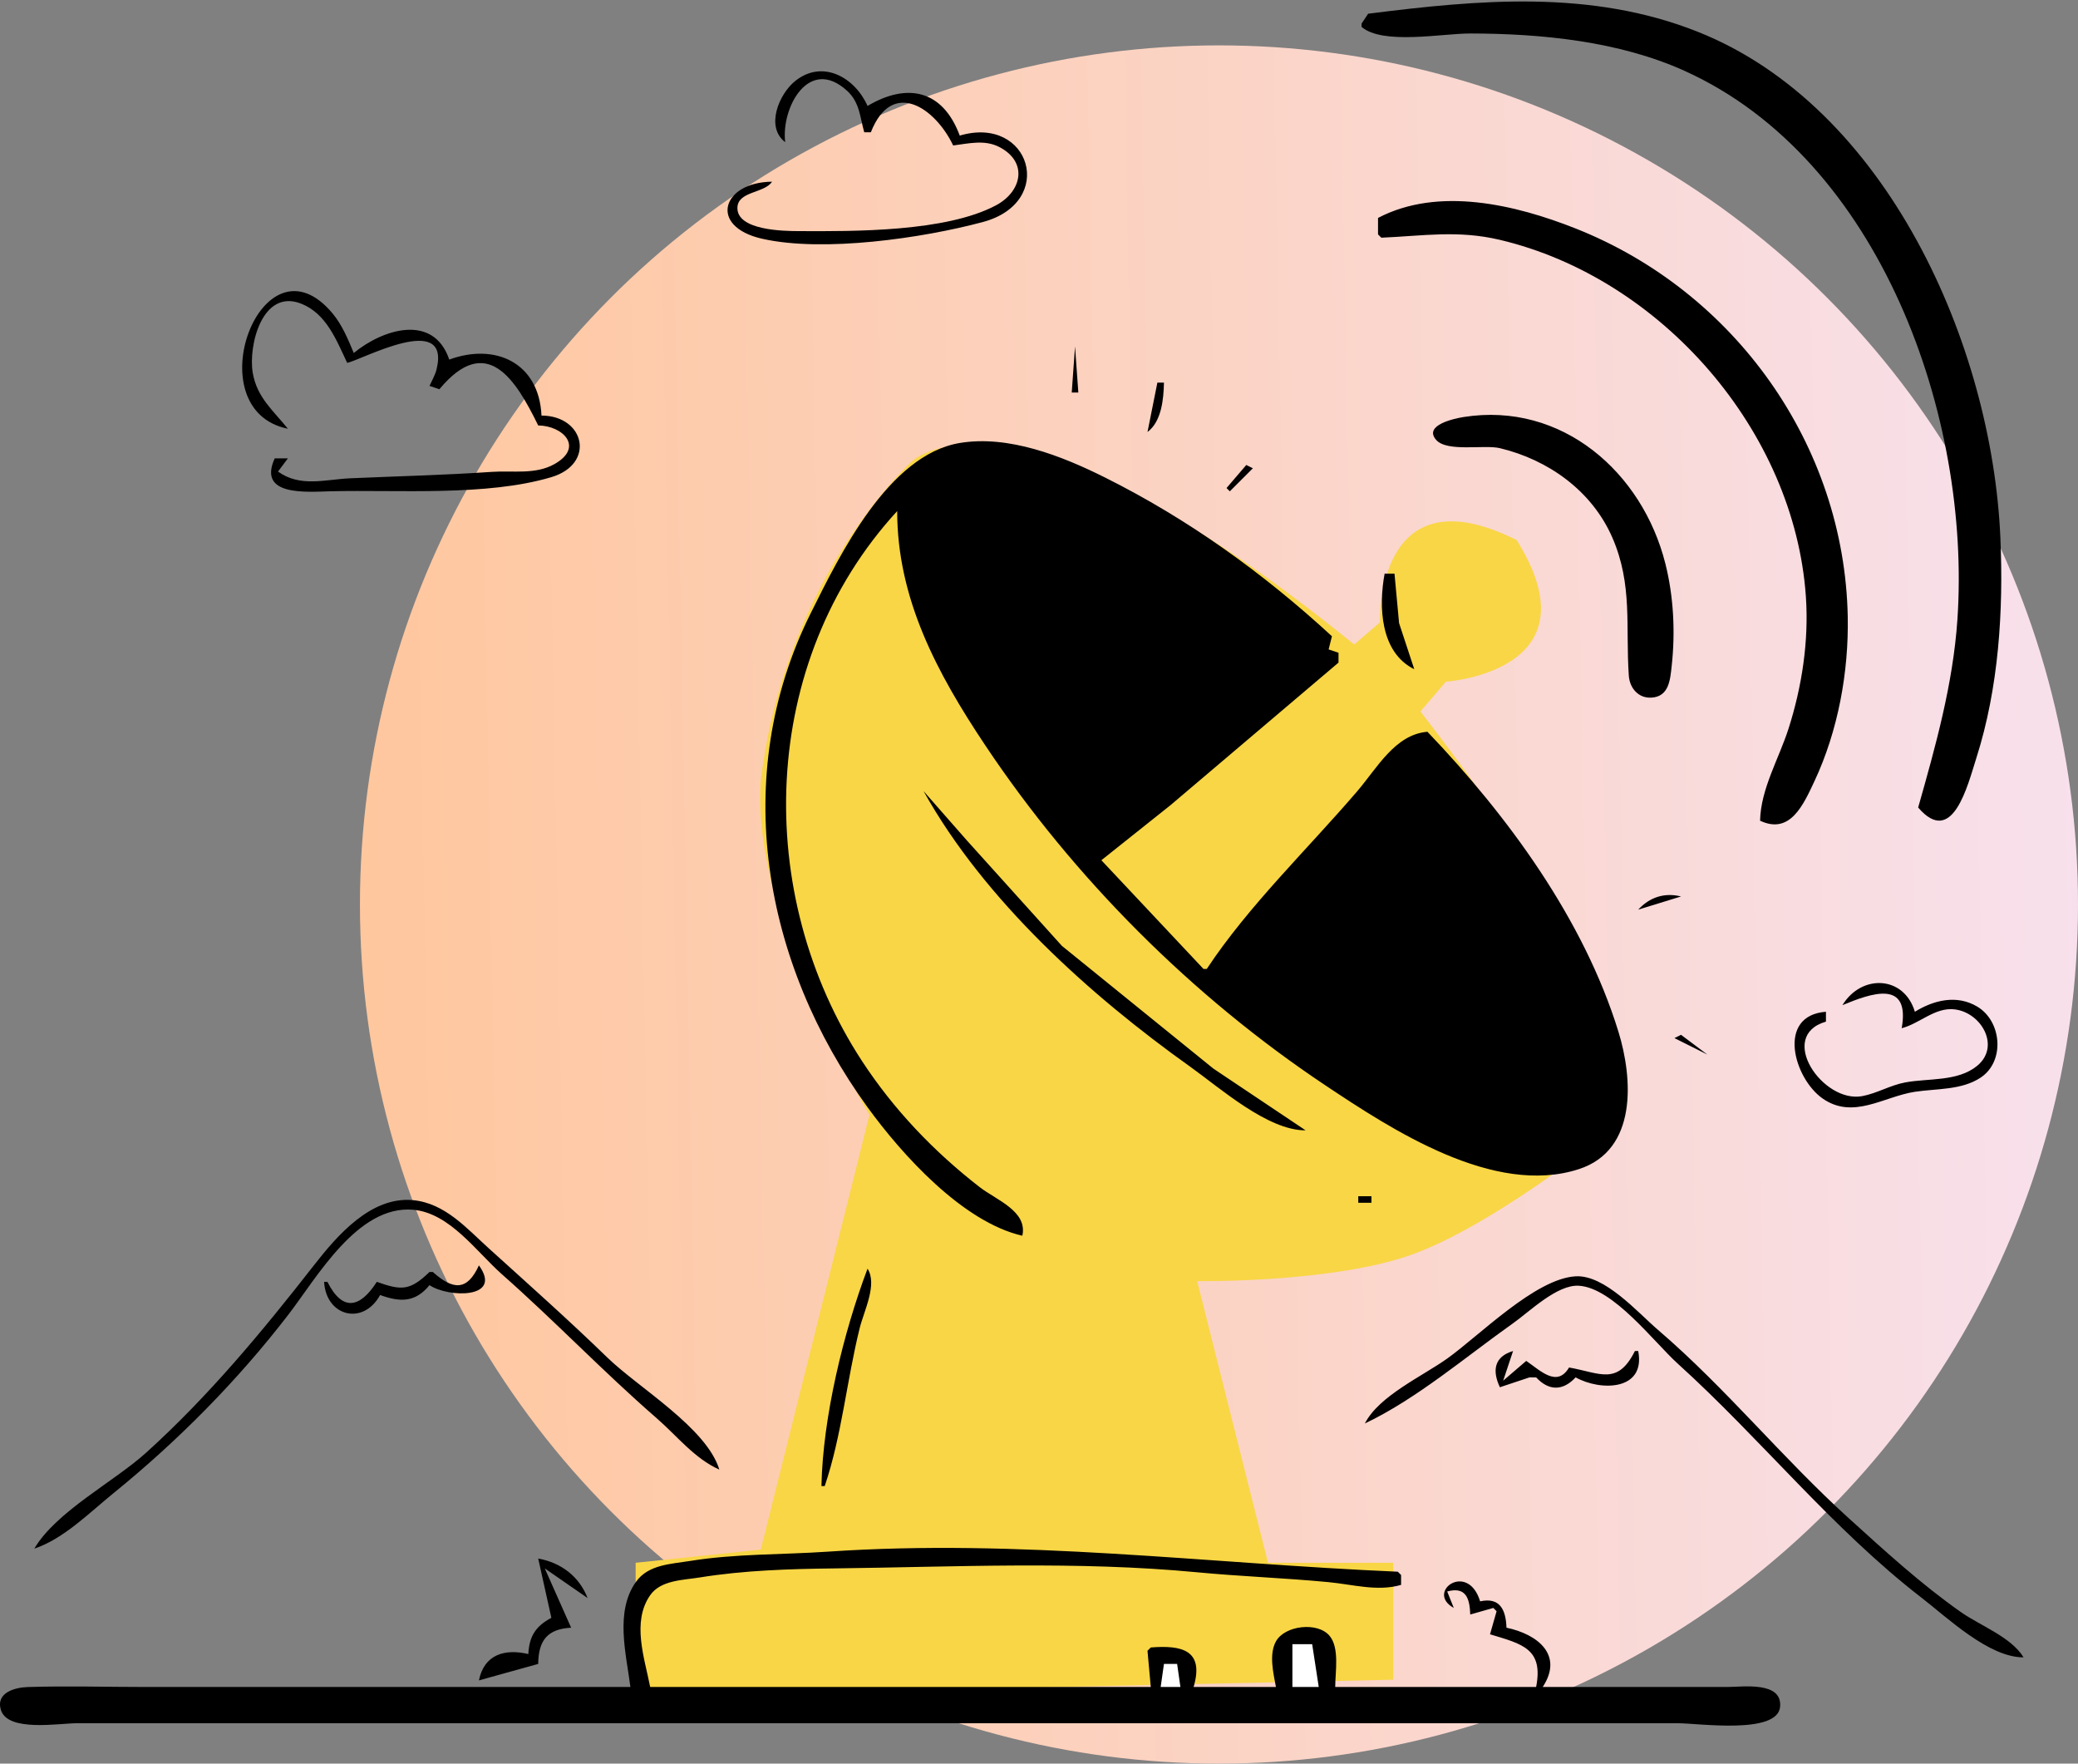 <svg width="687" height="583" viewBox="0 0 687 583" fill="none" xmlns="http://www.w3.org/2000/svg">
<rect x="0" y="0" width="687" height="583" fill="#808080" stroke="none"/>
<circle cx="403" cy="299" r="284" fill="url(#paint0_linear_390_135)"/>
<path fill-rule="evenodd" clip-rule="evenodd" d="M395.796 423.51L419.207 516.607H460.583V555.261L210.148 560.705V516.607L251.525 512.251L287.456 368.524C287.456 368.524 248.131 303.263 251.525 258.006C259.691 190.498 301.067 152.933 301.067 152.933C301.067 152.933 331.503 118.945 447.705 213.046L456.227 205.741C456.227 205.741 454.594 155.111 501.414 178.521C528.636 222.075 478.004 225.34 478.004 225.34L469.596 235.187C580.933 379.112 519.38 383.768 519.38 383.768C519.38 383.768 489.52 406.623 466.571 414.8C440.425 424.116 395.796 423.51 395.796 423.51Z" fill="#F9D645"/>
<path d="M452.32 4.535L450.142 7.801V8.89C457.192 14.921 476.799 11.053 486.074 11.068C509.589 11.106 535.176 13.614 556.849 23.385C621.737 52.637 651.705 138.018 647.126 204.882C645.669 226.156 639.95 246.535 634.157 266.946C645.556 280.24 650.534 259.534 653.382 250.614C660.794 227.388 662.396 201.896 661.336 177.661C658.543 113.878 623.763 35.288 561.204 10.469C525.989 -3.502 488.895 -0.091 452.32 4.535ZM259.594 47C258.183 35.778 267.335 18.403 280.049 30.008C284.243 33.835 284.295 38.709 285.727 43.733H287.904C294.936 25.865 309.176 35.608 315.125 48.089C320.223 47.444 325.51 46.091 330.353 48.586C340.01 53.562 337.828 63.331 329.276 67.878C312.721 76.682 282.489 76.487 263.95 76.397C259.083 76.375 243.79 76.166 243.79 68.777C243.79 63.151 252.722 63.953 255.239 60.066C238.764 60.204 234.034 74.864 251.972 78.925C272.21 83.505 305.011 78.736 324.925 73.397C349.408 66.832 340.599 37.936 317.303 44.822C311.641 29.593 299.835 27.293 286.815 35.023C282.696 25.684 272.028 19.475 262.909 26.768C257.523 31.075 252.981 41.965 259.594 47ZM455.586 72.043V77.487L456.675 78.576C470.562 77.981 481.942 75.994 495.874 79.288C549.247 91.915 593.283 142.471 597.039 197.26C598.04 211.865 595.756 226.907 591.318 240.814C588.133 250.792 582.117 260.753 581.892 271.302C591.813 275.986 596.173 266.121 599.87 258.236C607.669 241.604 611.238 222.117 610.874 203.793C609.748 147.148 573.576 96.393 520.917 75.532C501.111 67.685 475.595 61.542 455.586 72.043ZM95.179 141.729C90.31 135.668 84.926 131.381 83.556 123.219C82.041 114.197 86.722 95.358 99.534 100.367C107.912 103.644 111.237 112.481 114.778 119.952C119.578 118.997 149.064 102.75 144.33 122.103C143.876 123.962 142.769 125.834 141.999 127.574L145.266 128.663C160.948 109.819 170.528 125.521 177.931 140.64C186.141 140.737 193.177 147.829 183.327 153.403C177.032 156.967 169.551 155.512 162.687 155.982C147.081 157.05 131.503 157.421 115.867 158.104C107.442 158.474 99.275 161.18 91.912 155.884L95.179 151.529H90.823C85.06 164.131 101.381 162.596 109.334 162.401C131.689 161.853 160.843 164.128 182.286 157.73C196.961 153.352 193.348 137.424 179.02 137.374C178.218 119.879 163.751 113.275 148.532 118.864C143.275 103.446 126.502 108.842 116.956 116.686C115.101 112.232 113.109 107.407 109.998 103.667C86.66 75.612 64.271 135.492 95.179 141.729ZM355.413 114.508L354.324 129.752H356.502L355.413 114.508ZM382.634 126.485L379.367 142.818C384.011 139.331 384.695 131.974 384.811 126.485H382.634ZM483.896 137.852C481.098 138.294 470.428 140.48 474.818 145.432C478.445 149.525 490.699 146.914 495.874 148.152C511.935 151.996 526.311 162.286 533.029 177.661C539.85 193.269 537.376 207.285 538.5 223.376C538.783 227.421 541.614 230.853 545.947 230.62C551.813 230.306 552.182 224.635 552.674 220.126C553.89 208.993 553.336 197.315 550.594 186.372C543.008 156.107 516.393 132.721 483.896 137.852ZM337.991 408.496C339.8 400.357 329.365 396.683 323.836 392.389C308.751 380.672 295.485 366.8 285.012 350.787C248.886 295.547 250.815 218.824 296.615 168.95C296.615 197.971 309.838 222.548 325.651 246.258C354.979 290.234 394.201 329.462 438.165 358.772C460.177 373.446 493.931 395.597 522.006 386.474C541.402 380.173 539.853 356.541 535.045 340.988C523.575 303.896 498.513 269.69 471.919 241.903C461.235 242.773 455.29 253.87 448.758 261.502C432.391 280.627 412.839 299.328 398.966 320.3H397.878L364.123 284.368L386.989 266.153L442.52 219.037V215.771L439.254 214.682L440.343 210.326C417.688 189.46 392.773 171.538 365.212 157.793C351.099 150.755 333.418 143.747 317.303 146.44C293.67 150.388 277.623 183.48 268.036 202.705C241.111 256.694 252.339 318.528 286.827 366.031C298.171 381.656 318.281 403.975 337.991 408.496ZM412.033 153.707L405.5 161.328L406.588 162.417L414.21 154.795L412.033 153.707ZM457.764 189.638C455.76 200.437 456.287 215.672 467.564 221.215L462.542 205.971L461.031 189.638H457.764ZM452.32 217.948L455.586 221.215L452.32 217.948ZM305.326 261.502C325.443 297.601 360.275 328.946 393.522 352.648C403.322 359.634 419.156 373.747 431.632 373.653L401.144 353.243L351.057 312.662L319.666 277.835L305.326 261.502ZM541.605 300.701L555.76 296.345C550.308 294.983 545.4 296.579 541.605 300.701ZM609.114 332.277C618.553 328.366 631.591 323.604 628.713 339.899C634.599 338.386 639.722 332.931 646.134 333.658C655.063 334.668 661.496 345.92 653.638 352.346C647.173 357.633 637.518 356.371 629.802 357.83C624.895 358.757 620.524 361.439 615.647 362.348C602.646 364.771 587.33 342.448 603.669 337.721V334.455C587.18 335.702 593.075 356.525 602.585 363.143C612.724 370.199 622.764 362.482 633.068 360.914C640.24 359.823 648.486 360.41 654.797 356.237C662.927 350.864 661.828 337.575 653.655 332.731C646.904 328.732 639.344 330.593 633.068 334.455C629.477 322.467 615.427 321.931 609.114 332.277ZM553.582 343.166L564.471 348.61L555.76 342.077L553.582 343.166ZM550.316 393.252L559.027 396.519L550.316 393.252ZM449.053 395.43V397.608H453.409V395.43H449.053ZM11.338 511.936C21.012 508.728 29.635 499.989 37.47 493.639C58.786 476.367 78.55 456.383 95.302 434.628C104.811 422.28 118.2 398.349 136.555 399.904C148.675 400.93 157.56 413.848 165.954 421.252C183.418 436.655 199.552 453.576 217.129 468.844C223.827 474.663 229.587 482.136 237.817 485.804C233.599 471.962 211.06 458.731 200.797 448.768C188.065 436.41 174.757 424.568 161.598 412.666C154.248 406.019 147.12 397.745 136.555 396.736C122.623 395.405 111.407 408.503 103.764 418.296C86.669 440.201 69.027 461.475 48.358 480.175C37.667 489.849 18.545 499.672 11.338 511.936ZM290.445 411.4L290.808 412.125L290.445 411.4ZM158.332 418.296C154.421 426.904 149.729 426.411 143.088 420.474H141.999C135.504 426.757 132.695 426.62 124.578 423.74C118.947 432.518 113.182 433.576 108.245 423.74H107.156C107.781 435.145 120.051 438.327 125.666 428.095C132.27 430.497 137.305 430.602 141.999 424.829C148.059 428.988 166.419 429.476 158.332 418.296ZM286.815 419.385C278.809 440.606 272.041 468.525 271.572 491.248H272.66C278.293 474.616 279.976 456.083 284.232 438.984C285.637 433.335 290.15 424.581 286.815 419.385ZM451.231 470.56C468.435 462.385 484.664 448.44 500.229 437.433C505.759 433.522 514.793 424.569 522.006 425.026C533.384 425.749 546.792 443.647 554.671 450.776C582.285 475.763 605.622 505.241 635.246 528.138C643.887 534.819 657.581 547.948 669 547.868C664.884 541.134 654.718 537.425 648.312 532.928C635.1 523.655 623.233 512.757 611.291 501.952C589.317 482.069 570.669 458.918 548.138 439.614C541.455 433.888 530.569 421.363 520.917 421.91C507.586 422.664 489.077 441.528 478.452 449.1C470.178 454.996 455.905 461.413 451.231 470.56ZM495.874 458.583L505.673 455.317H507.851C512.055 459.849 516.713 459.849 520.917 455.317C529.105 459.904 544.144 459.796 541.605 446.606H540.516C534.736 458.125 529.027 453.877 518.739 452.05C514.756 458.791 509.252 453.047 504.584 449.872L496.962 456.405L500.229 446.606C493.976 448.463 493.283 453.097 495.874 458.583ZM208.419 557.668H48.358C35.313 557.668 22.199 557.275 9.16 557.684C4.946 557.817 -1.431 559.516 0.287 565.23C2.521 572.662 19.567 569.645 25.493 569.645H104.978H442.52H554.671C561.372 569.645 587.694 573.505 588.516 564.197C589.268 555.691 576.12 557.668 571.004 557.668H510.029C517.036 547.006 508.243 540.201 498.051 538.069C497.859 532.144 495.867 527.916 489.341 529.358C485.264 515.966 471.138 526.285 480.63 531.536L478.452 526.091C484.545 524.43 485.895 528.199 486.074 533.713L493.696 531.536L494.785 532.625L492.607 540.246C503.151 543.452 510.351 544.926 507.851 557.668H441.431C441.431 552.784 442.934 544.715 439.535 540.719C435.557 536.042 424.797 537.329 421.863 542.543C419.449 546.83 420.991 553.136 421.832 557.668H394.611C398.243 545.351 390.544 543.807 380.456 544.602L379.367 545.691L380.456 557.668H214.952C213.11 548.173 208.779 536.17 214.957 527.325C218.457 522.318 225.793 522.357 231.284 521.468C245.96 519.093 261.09 518.642 275.927 518.465C315.7 517.993 355.991 515.964 395.7 519.743C410.18 521.121 424.76 521.629 439.254 523.01C447.113 523.758 455.492 526.194 463.208 523.914V520.647L462.119 519.558C399.154 516.855 337.044 508.594 273.749 512.928C258.494 513.973 243.188 513.569 228.018 516.024C221.698 517.046 214.345 517.197 210.273 522.885C203.211 532.749 207.037 546.794 208.419 557.668ZM177.931 515.203L182.286 534.802C177.062 537.58 174.987 540.895 174.664 546.779C166.839 544.938 160.065 546.925 158.332 555.49L177.931 550.046C178.021 542.356 180.881 538.503 188.819 538.069L180.109 518.47L194.264 528.269C191.471 521.079 185.476 516.564 177.931 515.203Z" fill="black"/>
<path d="M427.276 543.513V557.668H435.987L433.81 543.513H427.276ZM384.812 550.046L383.723 557.668H390.256L389.167 550.046H384.812Z" fill="white"/>
<defs>
<linearGradient id="paint0_linear_390_135" x1="107.5" y1="310.5" x2="723.5" y2="299" gradientUnits="userSpaceOnUse">
<stop stop-color="#FFC69C"/>
<stop offset="1" stop-color="#F7E2F1"/>
</linearGradient>
</defs>
</svg>
